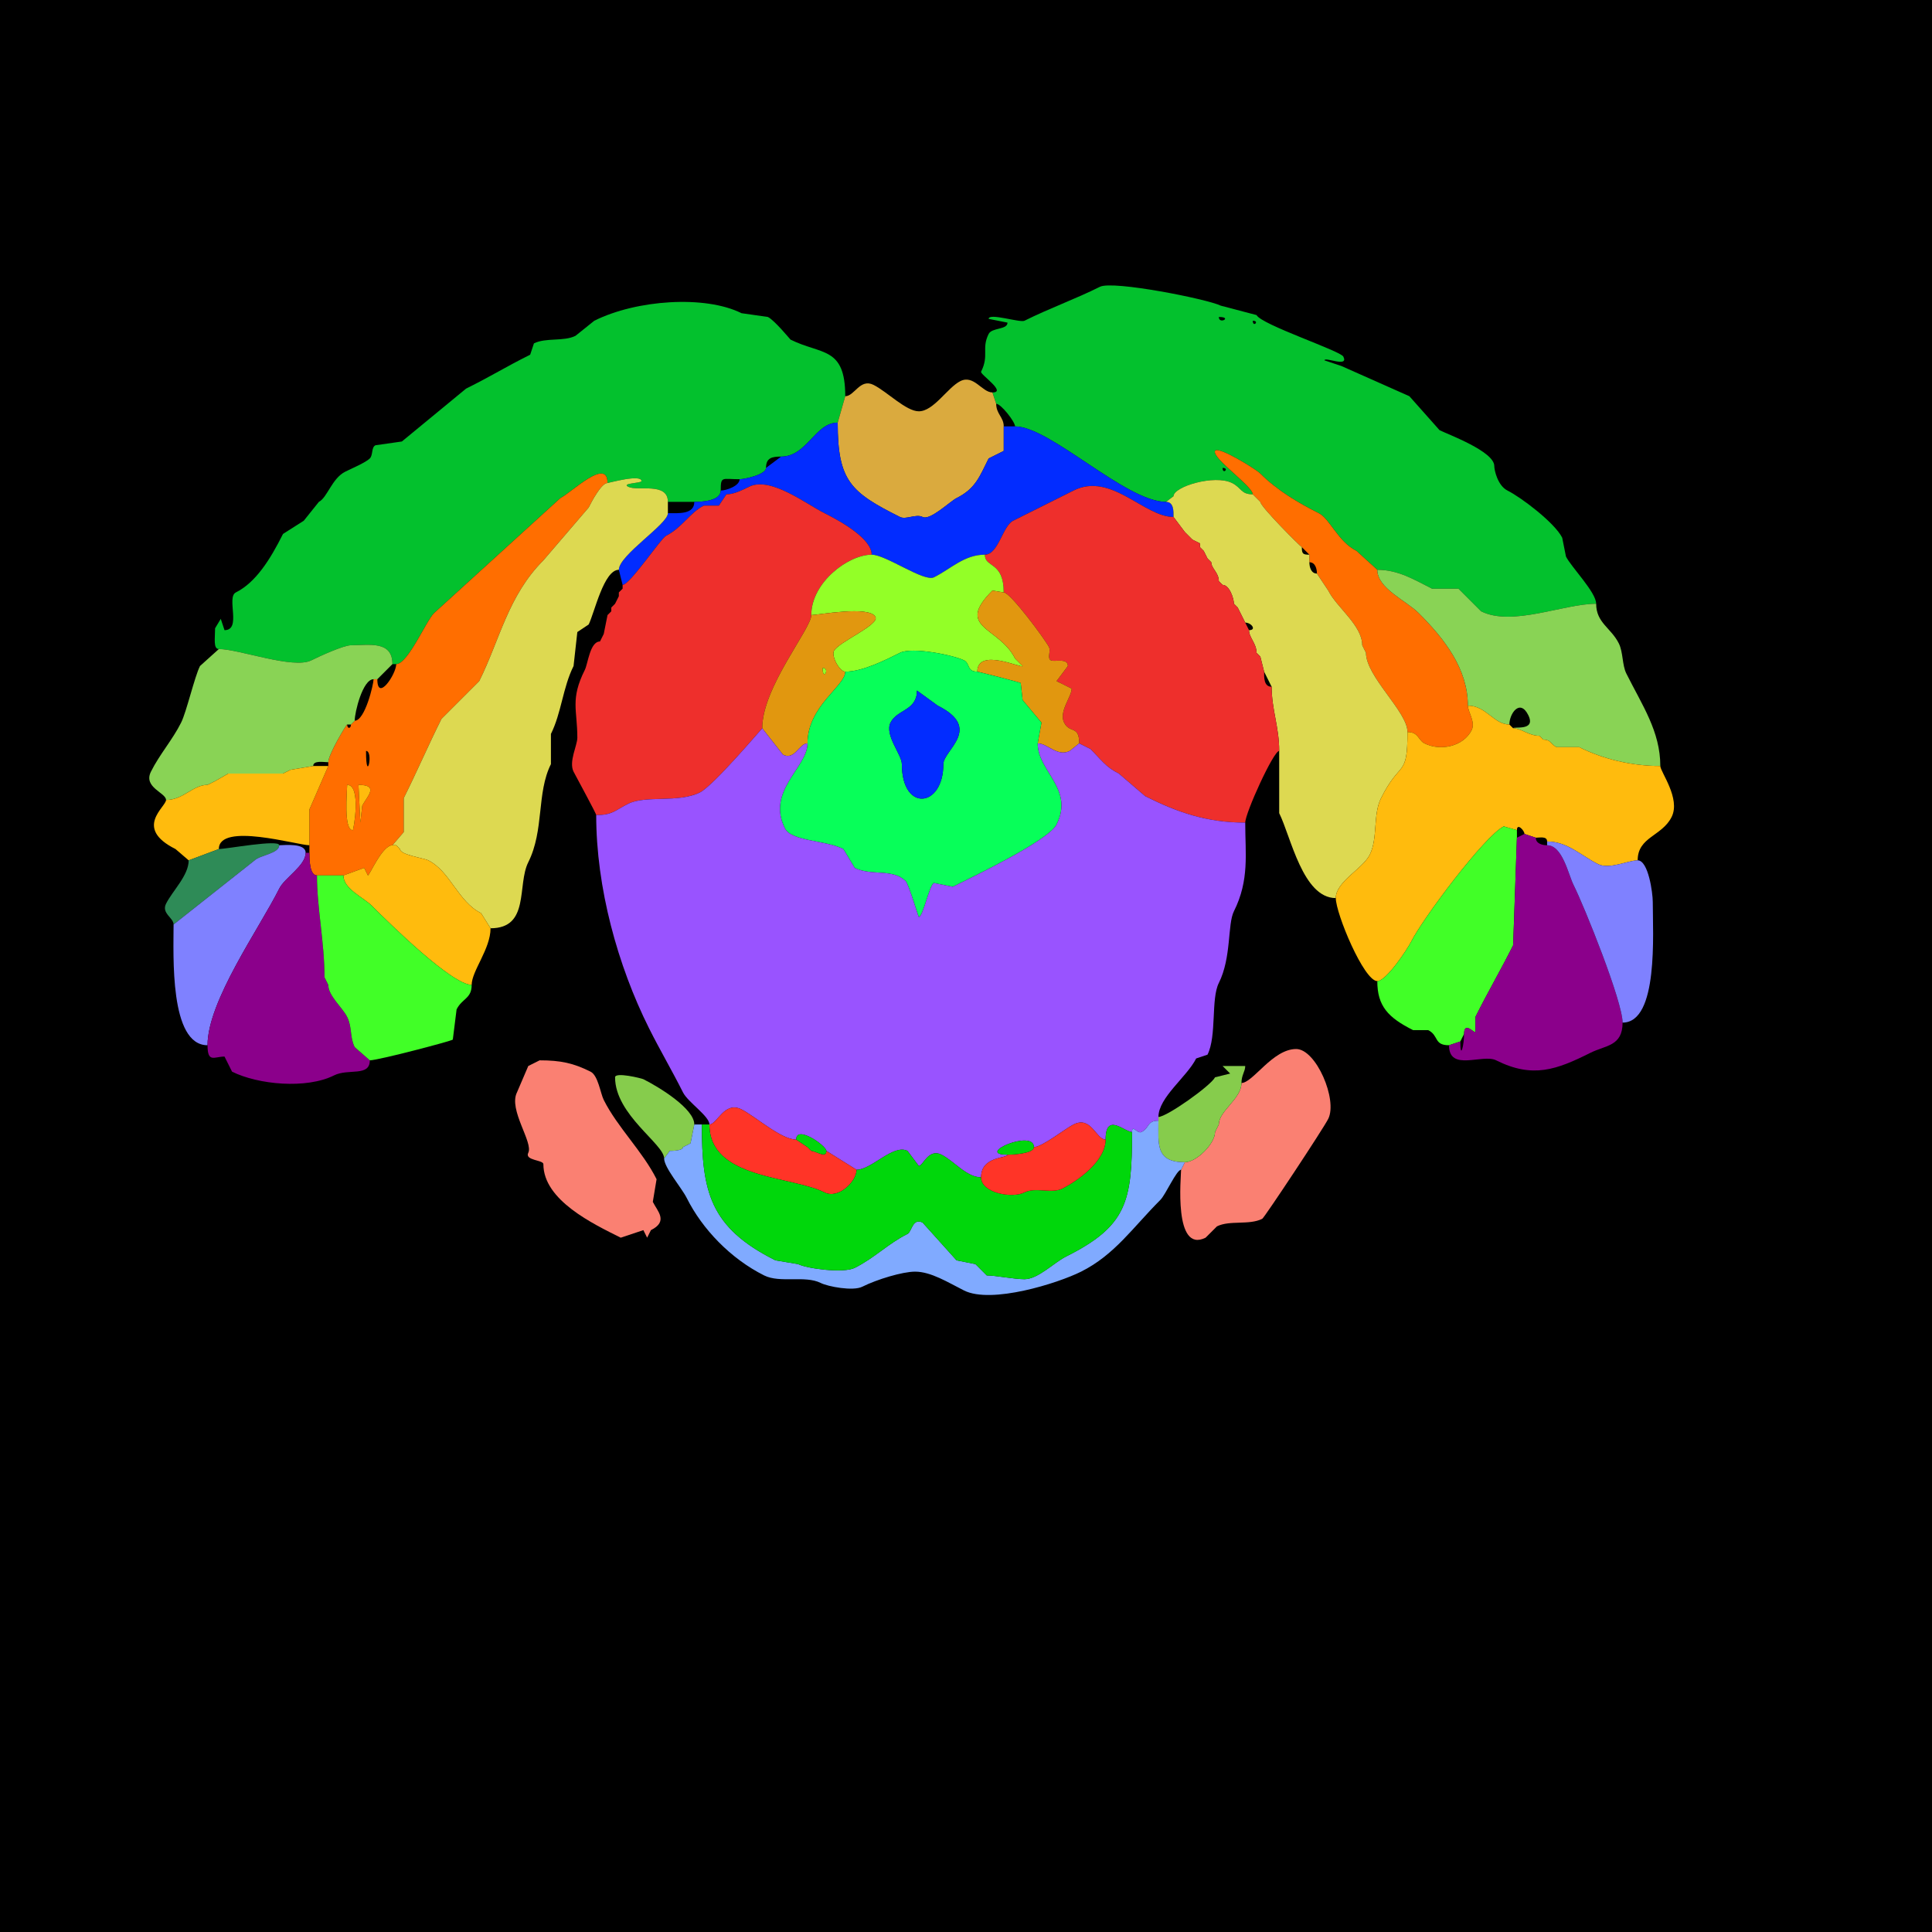 <?xml version="1.0" encoding="UTF-8"?>
<svg xmlns="http://www.w3.org/2000/svg" xmlns:xlink="http://www.w3.org/1999/xlink" width="430px" height="430px" viewBox="0 0 430 430" version="1.1">
<g id="surface1">
<rect x="0" y="0" width="430" height="430" style="fill:rgb(0%,0%,0%);fill-opacity:1;stroke:none;"/>
<path style=" stroke:none;fill-rule:evenodd;fill:rgb(1.176%,75.686%,17.647%);fill-opacity:1;" d="M 272.109 104.141 C 272.109 105.762 273.73 104.141 272.109 104.141 M 278.828 71.387 C 278.828 73.008 280.449 71.387 278.828 71.387 M 271.27 70.547 C 271.27 72.305 274.414 70.547 271.27 70.547 M 306.543 126.816 C 311.258 126.816 314.844 129.078 318.719 131.016 L 324.602 131.016 L 329.641 136.055 C 336.578 139.523 347.98 134.375 355.254 134.375 C 355.254 131.832 349.699 126.203 348.535 123.875 C 348.535 123.875 347.695 119.68 347.695 119.68 C 346.035 116.355 338.582 110.711 335.516 109.18 C 333.348 108.094 332.578 104.664 332.578 103.719 C 332.578 100.477 322.355 96.719 320.398 95.742 C 320.398 95.742 313.68 88.184 313.68 88.184 C 313.68 88.184 298.562 81.465 298.562 81.465 C 298.562 81.465 294.785 80.203 294.785 80.203 C 294.785 79.332 300.254 81.902 298.984 79.367 C 298.344 78.086 280.734 72.262 279.668 70.125 C 279.668 70.125 271.688 68.027 271.688 68.027 C 268.797 66.582 247.711 62.379 244.812 63.828 C 239.344 66.562 233.543 68.625 228.016 71.387 C 227.035 71.879 220.039 69.566 220.039 70.969 C 220.039 70.969 224.238 71.805 224.238 71.805 C 224.238 73.438 220.77 72.867 220.039 74.328 C 218.395 77.613 220.203 79.035 218.359 82.727 C 218.066 83.309 224.188 87.344 220.879 87.344 C 220.879 87.344 221.719 89.863 221.719 89.863 C 222.777 89.863 225.918 93.867 225.918 94.902 C 233.691 94.902 250.57 111.699 259.512 111.699 C 259.512 111.699 261.191 110.438 261.191 110.438 C 261.191 108.301 270.305 105.551 274.211 107.5 C 276.348 108.57 276.152 110.02 278.828 110.02 C 278.828 108.223 269.652 101.914 270.43 100.359 C 271.031 99.16 279.508 104.398 280.508 105.398 C 284.254 109.148 289.059 111.984 293.523 114.219 C 295.992 115.453 297.762 120.535 301.922 122.617 C 301.922 122.617 306.543 126.816 306.543 126.816 Z M 306.543 126.816 "/>
<path style=" stroke:none;fill-rule:nonzero;fill:rgb(1.176%,75.686%,17.647%);fill-opacity:1;" d="M 87.344 147.812 L 88.184 147.812 C 90.77 147.812 94.816 138.242 96.582 136.477 C 96.582 136.477 124.719 110.859 124.719 110.859 C 127.184 109.625 135.215 101.68 135.215 107.5 C 135.465 107.5 142.773 105.441 142.773 107.078 C 142.773 107.562 138.191 107.52 139.836 108.34 C 141.93 109.391 148.652 107.234 148.652 111.699 C 148.652 111.699 154.531 111.699 154.531 111.699 C 156.203 111.699 160.41 111.492 160.41 109.18 C 160.41 105.887 160.691 106.66 164.609 106.66 C 165.633 106.66 170.488 105.656 170.488 104.141 C 170.488 101.859 171.879 101.621 173.848 101.621 C 179.641 101.621 181.379 94.062 186.445 94.062 C 186.445 94.062 188.125 88.184 188.125 88.184 C 188.125 77.062 182.793 79.008 175.945 75.586 C 175.879 75.551 172.398 71.293 170.906 70.547 C 170.906 70.547 165.031 69.707 165.031 69.707 C 156.945 65.664 141.645 66.703 132.273 71.387 C 132.273 71.387 128.078 74.746 128.078 74.746 C 125.453 76.059 121.5 75.094 118.836 76.426 C 118.836 76.426 118 78.945 118 78.945 C 112.066 81.91 109.938 83.395 103.719 86.504 C 103.719 86.504 89.445 98.262 89.445 98.262 C 89.445 98.262 83.562 99.102 83.562 99.102 C 82.609 99.578 83.059 101.285 82.305 102.039 C 81.402 102.945 78.117 104.344 76.844 104.98 C 73.871 106.469 72.848 110.758 70.969 111.699 C 70.969 111.699 67.609 115.898 67.609 115.898 C 67.609 115.898 62.988 118.836 62.988 118.836 C 60.105 124.602 56.898 129.652 52.492 131.855 C 50.312 132.945 53.848 140.254 49.969 140.254 C 49.969 140.254 49.133 137.734 49.133 137.734 C 49.133 137.734 47.871 139.836 47.871 139.836 C 47.871 142.027 47.422 144.453 48.711 144.453 C 53.133 144.453 65.258 148.988 69.289 146.973 C 70.992 146.121 76.457 143.613 78.105 143.613 C 82.062 143.613 87.344 142.492 87.344 147.812 Z M 87.344 147.812 "/>
<path style=" stroke:none;fill-rule:nonzero;fill:rgb(85.49%,66.667%,24.314%);fill-opacity:1;" d="M 186.445 94.062 C 186.445 107.031 189.312 109.562 200.305 115.059 C 201.641 115.727 203.855 114.316 205.344 115.059 C 207.031 115.902 211.441 111.59 212.898 110.859 C 217.121 108.75 218.008 106.102 220.039 102.039 L 223.398 100.359 L 223.398 94.902 C 223.398 92.848 221.719 92.148 221.719 89.863 C 221.719 89.863 220.879 87.344 220.879 87.344 C 218.574 87.344 216.746 83.32 213.742 84.824 C 210.891 86.25 207.801 91.543 204.5 91.543 C 201.664 91.543 197.441 87.172 194.422 85.664 C 191.41 84.156 190.188 88.184 188.125 88.184 C 188.125 88.184 186.445 94.062 186.445 94.062 Z M 186.445 94.062 "/>
<path style=" stroke:none;fill-rule:nonzero;fill:rgb(0.784%,17.255%,100%);fill-opacity:1;" d="M 137.734 126.816 L 138.574 130.176 C 140.18 130.176 147.074 119.836 148.234 119.258 C 151.754 117.496 153.617 114.047 156.633 112.539 C 156.633 112.539 159.992 112.539 159.992 112.539 C 159.992 112.539 161.672 110.02 161.672 110.02 C 163.164 110.02 164.73 109.328 166.711 108.34 C 171.449 105.969 179.344 112.137 183.508 114.219 C 187.246 116.09 194.004 119.922 194.004 123.457 C 197.16 123.457 205.664 129.594 207.859 128.496 C 211.668 126.594 214.609 123.457 219.199 123.457 C 222.203 123.457 223.141 117.074 225.5 115.898 C 229.969 113.664 234.473 111.41 238.938 109.18 C 247.301 104.996 254.602 115.059 261.191 115.059 C 261.191 113.828 261.281 111.699 259.512 111.699 C 250.57 111.699 233.691 94.902 225.918 94.902 C 224.797 94.902 224.52 94.902 223.398 94.902 C 223.398 94.902 223.398 100.359 223.398 100.359 C 223.398 100.359 220.039 102.039 220.039 102.039 C 218.008 106.102 217.121 108.75 212.898 110.859 C 211.441 111.59 207.031 115.902 205.344 115.059 C 203.855 114.316 201.641 115.727 200.305 115.059 C 189.312 109.562 186.445 107.031 186.445 94.062 C 181.379 94.062 179.641 101.621 173.848 101.621 C 173.848 101.621 170.488 104.141 170.488 104.141 C 170.488 105.656 165.633 106.66 164.609 106.66 C 164.609 108.176 161.594 109.18 160.41 109.18 C 160.41 111.492 156.203 111.699 154.531 111.699 C 154.531 114.535 150.98 114.219 148.652 114.219 C 148.652 116.66 137.734 123.566 137.734 126.816 Z M 137.734 126.816 "/>
<path style=" stroke:none;fill-rule:nonzero;fill:rgb(100%,43.137%,0%);fill-opacity:1;" d="M 326.699 157.051 C 326.699 158.398 328.445 160.695 327.539 162.508 C 325.77 166.051 320.723 167.289 317.039 165.449 C 315.617 164.738 315.758 162.93 313.262 162.93 C 313.262 158.383 304.023 150.625 304.023 145.293 C 304.023 145.293 303.184 143.613 303.184 143.613 C 303.184 139.168 297.531 135.246 295.625 131.438 C 295.625 131.438 293.105 127.656 293.105 127.656 C 293.105 126.617 292.75 125.137 291.426 125.137 C 291.426 125.137 291.426 123.457 291.426 123.457 C 291.426 123.457 289.746 121.777 289.746 121.777 C 289.551 121.777 280.508 112.75 280.508 111.699 C 280.508 111.699 279.668 110.859 279.668 110.859 C 279.668 110.859 278.828 110.02 278.828 110.02 C 278.828 108.223 269.652 101.914 270.43 100.359 C 271.031 99.16 279.508 104.398 280.508 105.398 C 284.254 109.148 289.059 111.984 293.523 114.219 C 295.992 115.453 297.762 120.535 301.922 122.617 C 301.922 122.617 306.543 126.816 306.543 126.816 C 306.543 130.973 312.945 133.641 315.781 136.477 C 321.582 142.273 326.699 148.938 326.699 157.051 Z M 326.699 157.051 "/>
<path style=" stroke:none;fill-rule:evenodd;fill:rgb(100%,43.137%,0%);fill-opacity:1;" d="M 79.785 174.688 L 80.203 183.086 L 80.625 179.305 C 81.57 177.418 84.57 174.688 79.785 174.688 M 77.266 174.688 C 77.266 176.137 76.414 184.766 78.523 184.766 C 78.68 184.766 80.48 174.688 77.266 174.688 M 81.465 167.129 C 81.465 174.863 83.234 167.129 81.465 167.129 M 70.547 194.844 L 76.426 194.844 C 76.426 194.844 81.047 193.164 81.047 193.164 C 81.047 193.164 81.883 194.844 81.883 194.844 C 82.266 194.844 85.059 188.125 87.344 188.125 C 87.344 188.125 89.863 185.188 89.863 185.188 C 89.863 185.188 89.863 177.625 89.863 177.625 C 92.809 171.738 95.348 165.82 98.262 159.992 C 98.262 159.992 106.66 151.594 106.66 151.594 C 111.219 142.477 113.051 132.602 120.938 124.719 C 120.938 124.719 131.016 112.961 131.016 112.961 C 131.691 111.609 133.863 107.5 135.215 107.5 C 135.215 101.68 127.184 109.625 124.719 110.859 C 124.719 110.859 96.582 136.477 96.582 136.477 C 94.816 138.242 90.77 147.812 88.184 147.812 C 88.184 150.051 83.984 156.32 83.984 151.172 C 83.984 151.172 83.145 151.172 83.145 151.172 C 83.145 152.301 81.23 160.41 78.945 160.41 C 78.945 160.41 78.105 161.25 78.105 161.25 C 78.105 162.246 77.266 162.246 77.266 161.25 C 77.266 160.953 73.066 167.871 73.066 169.648 C 73.066 169.648 73.066 170.488 73.066 170.488 C 73.066 170.488 68.867 180.148 68.867 180.148 C 68.867 180.148 68.867 188.125 68.867 188.125 C 68.867 188.125 68.867 189.805 68.867 189.805 C 68.867 191.168 68.871 194.844 70.547 194.844 Z M 70.547 194.844 "/>
<path style=" stroke:none;fill-rule:nonzero;fill:rgb(86.667%,85.098%,31.765%);fill-opacity:1;" d="M 89.023 188.965 C 89.023 190.266 94.254 190.949 95.32 191.484 C 100.242 193.945 101.895 200.648 107.078 203.242 L 109.18 206.602 C 117.984 206.602 115.039 196.98 117.578 191.906 C 121.164 184.734 119.391 176.523 122.617 170.07 C 122.617 170.07 122.617 163.352 122.617 163.352 C 124.957 158.672 125.266 153.012 127.656 148.234 C 127.656 148.234 128.496 140.672 128.496 140.672 C 128.496 140.672 131.016 138.992 131.016 138.992 C 132.309 136.41 134.379 126.816 137.734 126.816 C 137.734 123.566 148.652 116.66 148.652 114.219 C 148.652 114.219 148.652 111.699 148.652 111.699 C 148.652 107.234 141.93 109.391 139.836 108.34 C 138.191 107.52 142.773 107.562 142.773 107.078 C 142.773 105.441 135.465 107.5 135.215 107.5 C 133.863 107.5 131.691 111.609 131.016 112.961 C 131.016 112.961 120.938 124.719 120.938 124.719 C 113.051 132.602 111.219 142.477 106.66 151.594 C 106.66 151.594 98.262 159.992 98.262 159.992 C 95.348 165.82 92.809 171.738 89.863 177.625 C 89.863 177.625 89.863 185.188 89.863 185.188 C 89.863 185.188 87.344 188.125 87.344 188.125 C 87.344 188.125 88.184 188.125 88.184 188.125 C 88.184 188.125 89.023 188.965 89.023 188.965 Z M 89.023 188.965 "/>
<path style=" stroke:none;fill-rule:nonzero;fill:rgb(86.667%,85.098%,31.765%);fill-opacity:1;" d="M 284.707 167.129 L 284.707 180.984 C 287.293 186.156 289.941 199.883 297.305 199.883 C 297.305 196.215 303.281 193.391 304.863 190.227 C 306.711 186.535 305.52 181.352 307.383 177.625 C 311.695 169 313.262 173.266 313.262 162.93 C 313.262 158.383 304.023 150.625 304.023 145.293 C 304.023 145.293 303.184 143.613 303.184 143.613 C 303.184 139.168 297.531 135.246 295.625 131.438 C 295.625 131.438 293.105 127.656 293.105 127.656 C 291.781 127.656 291.426 126.176 291.426 125.137 C 291.426 125.137 291.426 123.457 291.426 123.457 C 289.957 123.457 289.746 123.246 289.746 121.777 C 289.551 121.777 280.508 112.75 280.508 111.699 C 280.508 111.699 279.668 110.859 279.668 110.859 C 279.668 110.859 278.828 110.02 278.828 110.02 C 276.152 110.02 276.348 108.57 274.211 107.5 C 270.305 105.551 261.191 108.301 261.191 110.438 C 261.191 110.438 259.512 111.699 259.512 111.699 C 261.281 111.699 261.191 113.828 261.191 115.059 C 261.191 115.059 263.711 118.418 263.711 118.418 C 263.711 118.418 264.551 119.258 264.551 119.258 C 264.551 119.258 265.391 120.098 265.391 120.098 C 265.391 120.098 267.07 120.938 267.07 120.938 C 267.07 120.938 267.07 121.777 267.07 121.777 C 267.07 121.777 267.91 122.617 267.91 122.617 C 267.91 122.617 268.75 124.297 268.75 124.297 C 268.75 124.297 269.59 125.137 269.59 125.137 C 269.59 126.5 271.27 127.445 271.27 129.336 C 271.27 129.336 272.109 130.176 272.109 130.176 C 273.625 130.176 274.629 133.191 274.629 134.375 C 274.629 134.375 275.469 135.215 275.469 135.215 C 275.469 135.215 277.148 138.574 277.148 138.574 C 278.535 138.574 279.746 140.254 277.988 140.254 C 277.988 141.91 279.668 143.207 279.668 145.293 C 279.668 145.293 280.508 146.133 280.508 146.133 C 280.508 146.133 281.348 149.492 281.348 149.492 C 281.348 149.492 283.027 152.852 283.027 152.852 C 283.027 157.934 284.707 161.781 284.707 167.129 Z M 284.707 167.129 "/>
<path style=" stroke:none;fill-rule:nonzero;fill:rgb(93.333%,18.431%,17.255%);fill-opacity:1;" d="M 169.648 162.09 C 169.602 162.09 158.777 174.875 155.789 176.367 C 151 178.762 143.711 176.949 139.836 178.887 C 136.883 180.363 136.359 181.406 132.695 181.406 C 132.695 181.027 128.176 172.785 127.656 171.75 C 126.547 169.527 128.496 165.914 128.496 164.188 C 128.496 157.945 126.875 155.676 130.176 149.07 C 130.855 147.715 131.312 142.773 133.535 142.773 C 133.535 142.773 134.375 141.094 134.375 141.094 C 134.375 141.094 135.215 136.895 135.215 136.895 C 135.215 136.895 136.055 136.055 136.055 136.055 C 136.055 136.055 136.055 135.215 136.055 135.215 C 136.055 135.215 136.895 134.375 136.895 134.375 C 136.895 134.375 137.734 132.695 137.734 132.695 C 137.734 132.695 137.734 131.855 137.734 131.855 C 137.734 131.855 138.574 131.016 138.574 131.016 C 138.574 131.016 138.574 130.176 138.574 130.176 C 140.18 130.176 147.074 119.836 148.234 119.258 C 151.754 117.496 153.617 114.047 156.633 112.539 C 156.633 112.539 159.992 112.539 159.992 112.539 C 159.992 112.539 161.672 110.02 161.672 110.02 C 163.164 110.02 164.73 109.328 166.711 108.34 C 171.449 105.969 179.344 112.137 183.508 114.219 C 187.246 116.09 194.004 119.922 194.004 123.457 C 188.824 123.457 180.566 129.605 180.566 136.895 C 180.566 139.961 169.648 152.945 169.648 162.09 Z M 169.648 162.09 "/>
<path style=" stroke:none;fill-rule:nonzero;fill:rgb(93.333%,18.431%,17.255%);fill-opacity:1;" d="M 284.707 167.129 C 283.434 167.129 277.148 180.965 277.148 183.086 C 268.516 183.086 261.984 180.754 254.891 177.207 C 254.891 177.207 249.016 172.168 249.016 172.168 C 246.059 170.691 245.027 169.02 242.715 166.711 C 242.715 166.711 240.195 165.449 240.195 165.449 C 240.195 161.336 238.09 163.336 236.836 160.828 C 235.613 158.383 238.516 155.055 238.516 153.273 C 238.516 153.273 235.156 151.594 235.156 151.594 C 235.156 151.594 237.676 148.234 237.676 148.234 C 237.676 146.359 234.688 147.367 233.898 146.973 C 233.012 146.531 233.918 144.918 233.477 144.031 C 232.676 142.43 224.887 131.855 223.398 131.855 C 223.398 124.855 219.199 126.438 219.199 123.457 C 222.203 123.457 223.141 117.074 225.5 115.898 C 229.969 113.664 234.473 111.41 238.938 109.18 C 247.301 104.996 254.602 115.059 261.191 115.059 C 261.191 115.059 263.711 118.418 263.711 118.418 C 263.711 118.418 264.551 119.258 264.551 119.258 C 264.551 119.258 265.391 120.098 265.391 120.098 C 265.391 120.098 267.07 120.938 267.07 120.938 C 267.07 120.938 267.07 121.777 267.07 121.777 C 267.07 121.777 267.91 122.617 267.91 122.617 C 267.91 122.617 268.75 124.297 268.75 124.297 C 268.75 124.297 269.59 125.137 269.59 125.137 C 269.59 126.5 271.27 127.445 271.27 129.336 C 271.27 129.336 272.109 130.176 272.109 130.176 C 273.625 130.176 274.629 133.191 274.629 134.375 C 274.629 134.375 275.469 135.215 275.469 135.215 C 275.469 135.215 277.148 138.574 277.148 138.574 C 277.148 138.574 277.988 140.254 277.988 140.254 C 277.988 141.91 279.668 143.207 279.668 145.293 C 279.668 145.293 280.508 146.133 280.508 146.133 C 280.508 146.133 281.348 149.492 281.348 149.492 C 281.348 150.723 281.258 152.852 283.027 152.852 C 283.027 157.934 284.707 161.781 284.707 167.129 Z M 284.707 167.129 "/>
<path style=" stroke:none;fill-rule:nonzero;fill:rgb(1.176%,75.686%,17.647%);fill-opacity:1;" d="M 279.668 110.859 L 280.508 111.699 C 280.508 111.699 279.668 110.859 279.668 110.859 Z M 279.668 110.859 "/>
<path style=" stroke:none;fill-rule:nonzero;fill:rgb(0.784%,17.255%,100%);fill-opacity:1;" d="M 263.711 118.418 L 264.551 119.258 C 264.551 119.258 263.711 118.418 263.711 118.418 Z M 263.711 118.418 "/>
<path style=" stroke:none;fill-rule:nonzero;fill:rgb(0.784%,17.255%,100%);fill-opacity:1;" d="M 265.391 120.098 L 267.07 120.938 C 267.07 120.938 265.391 120.098 265.391 120.098 Z M 265.391 120.098 "/>
<path style=" stroke:none;fill-rule:nonzero;fill:rgb(0.784%,17.255%,100%);fill-opacity:1;" d="M 267.07 121.777 L 267.91 122.617 C 267.91 122.617 267.07 121.777 267.07 121.777 Z M 267.07 121.777 "/>
<path style=" stroke:none;fill-rule:nonzero;fill:rgb(57.647%,100%,15.294%);fill-opacity:1;" d="M 188.125 149.492 C 191.93 149.492 197.02 146.938 200.305 145.293 C 203.043 143.922 212.312 145.84 214.578 146.973 C 215.918 147.641 215.156 149.492 217.52 149.492 C 217.52 144.027 227.598 148.883 227.598 148.234 C 227.598 148.234 225.918 146.555 225.918 146.555 C 222.355 139.422 212.441 139.875 220.879 131.438 C 220.879 131.438 223.398 131.855 223.398 131.855 C 223.398 124.855 219.199 126.438 219.199 123.457 C 214.609 123.457 211.668 126.594 207.859 128.496 C 205.664 129.594 197.16 123.457 194.004 123.457 C 188.824 123.457 180.566 129.605 180.566 136.895 C 181.992 136.895 193.547 134.719 194.844 137.312 C 195.738 139.102 186.59 142.902 185.605 144.875 C 185 146.086 186.859 149.492 188.125 149.492 Z M 188.125 149.492 "/>
<path style=" stroke:none;fill-rule:nonzero;fill:rgb(0.784%,17.255%,100%);fill-opacity:1;" d="M 268.75 124.297 L 269.59 125.137 C 269.59 125.137 268.75 124.297 268.75 124.297 Z M 268.75 124.297 "/>
<path style=" stroke:none;fill-rule:nonzero;fill:rgb(53.725%,82.745%,33.333%);fill-opacity:1;" d="M 343.496 164.609 C 345.199 164.609 345.074 165.609 346.438 166.289 L 351.477 166.289 C 356.797 168.949 363.168 170.488 369.531 170.488 C 369.531 162.797 365.527 157.023 361.973 149.914 C 361.02 148.004 361.277 145.16 360.293 143.195 C 358.559 139.727 355.254 138.629 355.254 134.375 C 347.98 134.375 336.578 139.523 329.641 136.055 C 329.641 136.055 324.602 131.016 324.602 131.016 C 324.602 131.016 318.719 131.016 318.719 131.016 C 314.844 129.078 311.258 126.816 306.543 126.816 C 306.543 130.973 312.945 133.641 315.781 136.477 C 321.582 142.273 326.699 148.938 326.699 157.051 C 330.781 157.051 332.484 161.25 335.938 161.25 C 335.938 158.84 338.273 155.422 340.137 159.148 C 341.977 162.832 336.777 161.613 336.777 162.09 C 338.59 162.09 340.277 163.77 342.656 163.77 C 342.656 163.77 343.496 164.609 343.496 164.609 Z M 343.496 164.609 "/>
<path style=" stroke:none;fill-rule:nonzero;fill:rgb(0.784%,17.255%,100%);fill-opacity:1;" d="M 271.27 129.336 L 272.109 130.176 C 272.109 130.176 271.27 129.336 271.27 129.336 Z M 271.27 129.336 "/>
<path style=" stroke:none;fill-rule:nonzero;fill:rgb(0.784%,17.255%,100%);fill-opacity:1;" d="M 138.574 131.016 L 137.734 131.855 C 137.734 131.855 138.574 131.016 138.574 131.016 Z M 138.574 131.016 "/>
<path style=" stroke:none;fill-rule:nonzero;fill:rgb(88.235%,59.216%,5.882%);fill-opacity:1;" d="M 230.957 165.449 C 233.156 165.449 235.332 168.512 238.094 167.129 L 240.195 165.449 C 240.195 161.336 238.09 163.336 236.836 160.828 C 235.613 158.383 238.516 155.055 238.516 153.273 C 238.516 153.273 235.156 151.594 235.156 151.594 C 235.156 151.594 237.676 148.234 237.676 148.234 C 237.676 146.359 234.688 147.367 233.898 146.973 C 233.012 146.531 233.918 144.918 233.477 144.031 C 232.676 142.43 224.887 131.855 223.398 131.855 C 223.398 131.855 220.879 131.438 220.879 131.438 C 212.441 139.875 222.355 139.422 225.918 146.555 C 225.918 146.555 227.598 148.234 227.598 148.234 C 227.598 148.883 217.52 144.027 217.52 149.492 C 217.746 149.492 226.738 151.793 227.18 152.012 C 227.18 152.012 227.598 155.789 227.598 155.789 C 227.598 155.789 231.797 160.828 231.797 160.828 C 231.797 160.828 230.957 165.449 230.957 165.449 Z M 230.957 165.449 "/>
<path style=" stroke:none;fill-rule:nonzero;fill:rgb(0.784%,17.255%,100%);fill-opacity:1;" d="M 137.734 132.695 L 136.895 134.375 C 136.895 134.375 137.734 132.695 137.734 132.695 Z M 137.734 132.695 "/>
<path style=" stroke:none;fill-rule:nonzero;fill:rgb(0.784%,17.255%,100%);fill-opacity:1;" d="M 136.895 134.375 L 136.055 135.215 C 136.055 135.215 136.895 134.375 136.895 134.375 Z M 136.895 134.375 "/>
<path style=" stroke:none;fill-rule:evenodd;fill:rgb(88.235%,59.216%,5.882%);fill-opacity:1;" d="M 183.086 148.652 C 183.086 151.797 184.844 148.652 183.086 148.652 M 169.648 162.09 L 174.266 167.969 C 176.918 169.293 177.828 165.449 179.727 165.449 C 179.727 157.113 188.125 152.707 188.125 149.492 C 186.859 149.492 185 146.086 185.605 144.875 C 186.59 142.902 195.738 139.102 194.844 137.312 C 193.547 134.719 181.992 136.895 180.566 136.895 C 180.566 139.961 169.648 152.945 169.648 162.09 Z M 169.648 162.09 "/>
<path style=" stroke:none;fill-rule:nonzero;fill:rgb(0.784%,17.255%,100%);fill-opacity:1;" d="M 136.055 136.055 L 135.215 136.895 C 135.215 136.895 136.055 136.055 136.055 136.055 Z M 136.055 136.055 "/>
<path style=" stroke:none;fill-rule:nonzero;fill:rgb(0.784%,17.255%,100%);fill-opacity:1;" d="M 134.375 141.094 L 133.535 142.773 C 133.535 142.773 134.375 141.094 134.375 141.094 Z M 134.375 141.094 "/>
<path style=" stroke:none;fill-rule:nonzero;fill:rgb(53.725%,82.745%,33.333%);fill-opacity:1;" d="M 46.191 174.688 C 42.918 174.688 40.816 178.047 36.953 178.047 C 36.953 176.426 31.832 175.27 33.594 171.75 C 35.539 167.855 38.391 164.676 40.312 160.828 C 41.512 158.434 43.277 150.699 44.512 148.234 C 44.512 148.234 48.711 144.453 48.711 144.453 C 53.133 144.453 65.258 148.988 69.289 146.973 C 70.992 146.121 76.457 143.613 78.105 143.613 C 82.062 143.613 87.344 142.492 87.344 147.812 C 87.344 147.812 83.984 151.172 83.984 151.172 C 83.984 151.172 83.145 151.172 83.145 151.172 C 80.734 151.172 78.945 158.5 78.945 160.41 C 78.945 160.41 78.105 161.25 78.105 161.25 C 78.105 161.25 77.266 161.25 77.266 161.25 C 77.266 160.953 73.066 167.871 73.066 169.648 C 72.105 169.648 69.707 169.164 69.707 170.488 C 69.707 170.488 64.668 171.328 64.668 171.328 C 64.668 171.328 62.988 172.168 62.988 172.168 C 62.988 172.168 50.812 172.168 50.812 172.168 C 50.812 172.168 47.871 173.848 47.871 173.848 C 47.871 173.848 46.191 174.688 46.191 174.688 Z M 46.191 174.688 "/>
<path style=" stroke:none;fill-rule:evenodd;fill:rgb(2.745%,100%,34.902%);fill-opacity:1;" d="M 204.082 153.691 C 204.082 158.207 199.699 157.84 198.203 160.828 C 196.82 163.594 200.723 167.949 200.723 170.07 C 200.723 180.809 209.961 179.812 209.961 170.07 C 209.961 166.977 218.844 162.121 208.703 157.051 L 204.082 153.691 M 179.727 165.449 C 179.727 170.789 170.508 175.984 174.688 184.344 C 176.172 187.312 183.633 186.93 187.703 188.965 L 190.227 193.164 C 193.883 194.992 198.707 193.25 201.562 196.102 C 202.266 196.809 204.387 204.082 204.5 204.082 C 205.434 204.082 206.824 197.043 207.859 196.523 L 212.062 197.363 C 216.039 195.375 233.336 187.148 235.156 183.508 C 239.145 175.531 230.957 171.707 230.957 165.449 C 230.957 165.449 231.797 160.828 231.797 160.828 C 231.797 160.828 227.598 155.789 227.598 155.789 C 227.598 155.789 227.18 152.012 227.18 152.012 C 226.738 151.793 217.746 149.492 217.52 149.492 C 215.156 149.492 215.918 147.641 214.578 146.973 C 212.312 145.84 203.043 143.922 200.305 145.293 C 197.02 146.938 191.93 149.492 188.125 149.492 C 188.125 152.707 179.727 157.113 179.727 165.449 Z M 179.727 165.449 "/>
<path style=" stroke:none;fill-rule:nonzero;fill:rgb(57.647%,100%,15.294%);fill-opacity:1;" d="M 183.086 148.652 C 183.086 151.797 184.844 148.652 183.086 148.652 Z M 183.086 148.652 "/>
<path style=" stroke:none;fill-rule:nonzero;fill:rgb(0.784%,17.255%,100%);fill-opacity:1;" d="M 204.082 153.691 C 204.082 158.207 199.699 157.84 198.203 160.828 C 196.82 163.594 200.723 167.949 200.723 170.07 C 200.723 180.809 209.961 179.812 209.961 170.07 C 209.961 166.977 218.844 162.121 208.703 157.051 Z M 204.082 153.691 "/>
<path style=" stroke:none;fill-rule:nonzero;fill:rgb(100%,73.333%,5.098%);fill-opacity:1;" d="M 297.305 199.883 C 297.305 203.332 303.566 218.359 306.543 218.359 C 308.566 218.359 313.312 211.121 314.102 209.539 C 316.621 204.5 330.398 186.066 334.68 183.926 C 334.68 183.926 337.617 184.766 337.617 184.766 C 337.617 183.062 339.297 184.852 339.297 185.605 C 339.297 185.605 341.816 186.445 341.816 186.445 C 342.695 186.445 344.336 186.047 344.336 187.285 C 348.848 187.285 351.922 190.449 355.672 192.324 C 358.176 193.574 362.43 191.484 364.492 191.484 C 364.492 186.25 369.887 186.152 372.051 181.828 C 374.105 177.715 369.531 171.777 369.531 170.488 C 363.168 170.488 356.797 168.949 351.477 166.289 C 351.477 166.289 346.438 166.289 346.438 166.289 C 345.074 165.609 345.199 164.609 343.496 164.609 C 343.496 164.609 342.656 163.77 342.656 163.77 C 340.277 163.77 338.59 162.09 336.777 162.09 C 336.777 162.09 335.938 161.25 335.938 161.25 C 332.484 161.25 330.781 157.051 326.699 157.051 C 326.699 158.398 328.445 160.695 327.539 162.508 C 325.77 166.051 320.723 167.289 317.039 165.449 C 315.617 164.738 315.758 162.93 313.262 162.93 C 313.262 173.266 311.695 169 307.383 177.625 C 305.52 181.352 306.711 186.535 304.863 190.227 C 303.281 193.391 297.305 196.215 297.305 199.883 Z M 297.305 199.883 "/>
<path style=" stroke:none;fill-rule:nonzero;fill:rgb(60%,32.549%,100%);fill-opacity:1;" d="M 190.645 260.352 C 193.996 260.352 198.801 254.562 201.984 256.152 L 204.5 259.512 C 205.418 259.512 206.637 255.539 209.539 256.992 C 212.336 258.391 215.102 262.031 218.359 262.031 C 218.359 257.219 224.238 257.875 224.238 256.992 C 216.816 256.992 230.117 251.219 230.117 255.312 C 231.922 255.312 237.102 251.191 238.938 250.273 C 242.902 248.289 243.938 253.633 246.074 253.633 C 246.074 247.449 250.32 251.953 251.953 251.953 C 251.953 250.148 253.137 252.41 254.055 251.953 C 255.941 251.008 255.207 249.434 257.832 249.434 C 257.832 249.434 257.832 248.594 257.832 248.594 C 257.832 244.25 264.18 239.68 266.23 235.578 C 266.23 235.578 268.75 234.734 268.75 234.734 C 270.84 230.559 269.48 222.355 271.27 218.781 C 274.121 213.078 273.172 205.734 274.629 202.82 C 278.113 195.855 277.148 190.035 277.148 183.086 C 268.516 183.086 261.984 180.754 254.891 177.207 C 254.891 177.207 249.016 172.168 249.016 172.168 C 246.059 170.691 245.027 169.02 242.715 166.711 C 242.715 166.711 240.195 165.449 240.195 165.449 C 240.195 165.449 238.094 167.129 238.094 167.129 C 235.332 168.512 233.156 165.449 230.957 165.449 C 230.957 171.707 239.145 175.531 235.156 183.508 C 233.336 187.148 216.039 195.375 212.062 197.363 C 212.062 197.363 207.859 196.523 207.859 196.523 C 206.824 197.043 205.434 204.082 204.5 204.082 C 204.387 204.082 202.266 196.809 201.562 196.102 C 198.707 193.25 193.883 194.992 190.227 193.164 C 190.227 193.164 187.703 188.965 187.703 188.965 C 183.633 186.93 176.172 187.312 174.688 184.344 C 170.508 175.984 179.727 170.789 179.727 165.449 C 177.828 165.449 176.918 169.293 174.266 167.969 C 174.266 167.969 169.648 162.09 169.648 162.09 C 169.602 162.09 158.777 174.875 155.789 176.367 C 151 178.762 143.711 176.949 139.836 178.887 C 136.883 180.363 136.359 181.406 132.695 181.406 C 132.695 197.566 137.457 214.863 144.453 228.859 C 146.895 233.742 149.621 238.355 152.012 243.133 C 153.105 245.32 157.891 248.406 157.891 250.273 C 159.621 250.273 161.184 244.992 165.031 246.914 C 168.082 248.441 173.832 253.633 177.207 253.633 C 177.207 250.285 183.926 255.023 183.926 256.152 C 183.926 256.152 190.645 260.352 190.645 260.352 Z M 190.645 260.352 "/>
<path style=" stroke:none;fill-rule:nonzero;fill:rgb(100%,73.333%,5.098%);fill-opacity:1;" d="M 48.711 188.965 L 41.992 191.484 C 41.992 191.484 39.055 188.965 39.055 188.965 C 29.68 184.277 36.953 179.594 36.953 178.047 C 40.816 178.047 42.918 174.688 46.191 174.688 C 46.191 174.688 47.871 173.848 47.871 173.848 C 47.871 173.848 50.812 172.168 50.812 172.168 C 50.812 172.168 62.988 172.168 62.988 172.168 C 62.988 172.168 64.668 171.328 64.668 171.328 C 64.668 171.328 69.707 170.488 69.707 170.488 C 69.707 170.488 73.066 170.488 73.066 170.488 C 73.066 170.488 68.867 180.148 68.867 180.148 C 68.867 180.148 68.867 188.125 68.867 188.125 C 66.246 188.125 48.711 182.926 48.711 188.965 Z M 48.711 188.965 "/>
<path style=" stroke:none;fill-rule:nonzero;fill:rgb(100%,73.333%,5.098%);fill-opacity:1;" d="M 77.266 174.688 C 77.266 176.137 76.414 184.766 78.523 184.766 C 78.68 184.766 80.48 174.688 77.266 174.688 Z M 77.266 174.688 "/>
<path style=" stroke:none;fill-rule:nonzero;fill:rgb(100%,73.333%,5.098%);fill-opacity:1;" d="M 79.785 174.688 L 80.203 183.086 L 80.625 179.305 C 81.57 177.418 84.57 174.688 79.785 174.688 Z M 79.785 174.688 "/>
<path style=" stroke:none;fill-rule:nonzero;fill:rgb(25.49%,100%,15.294%);fill-opacity:1;" d="M 325.02 231.797 L 322.5 232.637 C 319.074 232.637 320.273 230.473 317.883 229.277 C 317.883 229.277 314.523 229.277 314.523 229.277 C 308.918 226.477 306.543 223.895 306.543 218.359 C 308.566 218.359 313.312 211.121 314.102 209.539 C 316.621 204.5 330.398 186.066 334.68 183.926 C 334.68 183.926 337.617 184.766 337.617 184.766 C 337.617 184.766 337.617 186.445 337.617 186.445 C 337.617 186.445 336.777 210.383 336.777 210.383 C 333.992 215.953 331.309 220.477 328.379 226.336 C 328.379 226.336 328.379 229.695 328.379 229.695 C 328.184 230.09 325.859 227.145 325.859 230.117 C 325.859 230.117 325.02 231.797 325.02 231.797 Z M 325.02 231.797 "/>
<path style=" stroke:none;fill-rule:nonzero;fill:rgb(54.51%,0%,54.51%);fill-opacity:1;" d="M 325.02 231.797 L 322.5 232.637 C 322.5 238.621 329.953 234.473 333 235.996 C 341.145 240.07 346.434 238.094 353.992 234.316 C 357.375 232.625 361.133 232.867 361.133 227.598 C 361.133 222.902 352.664 201.84 350.215 196.945 C 349.062 194.645 347.77 188.125 344.336 188.125 C 343.297 188.125 341.816 187.77 341.816 186.445 C 341.816 186.445 339.297 185.605 339.297 185.605 C 339.297 185.605 337.617 186.445 337.617 186.445 C 337.617 186.445 336.777 210.383 336.777 210.383 C 333.992 215.953 331.309 220.477 328.379 226.336 C 328.379 226.336 328.379 229.695 328.379 229.695 C 328.184 230.09 325.859 227.145 325.859 230.117 C 325.859 232.57 325.02 236.086 325.02 231.797 Z M 325.02 231.797 "/>
<path style=" stroke:none;fill-rule:nonzero;fill:rgb(18.039%,54.51%,34.118%);fill-opacity:1;" d="M 41.992 191.484 C 41.992 194.859 38.402 198.246 36.953 201.141 C 35.887 203.277 38.633 204.258 38.633 205.762 C 38.633 205.762 56.688 191.484 56.688 191.484 C 57.832 190.344 62.148 189.969 62.148 188.125 C 62.148 186.762 50.402 188.965 48.711 188.965 C 48.711 188.965 41.992 191.484 41.992 191.484 Z M 41.992 191.484 "/>
<path style=" stroke:none;fill-rule:nonzero;fill:rgb(49.804%,50.588%,100%);fill-opacity:1;" d="M 364.492 191.484 C 366.879 191.484 367.852 198.77 367.852 200.723 C 367.852 207.734 369.152 227.598 361.133 227.598 C 361.133 222.902 352.664 201.84 350.215 196.945 C 349.062 194.645 347.77 188.125 344.336 188.125 C 344.336 188.125 344.336 187.285 344.336 187.285 C 348.848 187.285 351.922 190.449 355.672 192.324 C 358.176 193.574 362.43 191.484 364.492 191.484 Z M 364.492 191.484 "/>
<path style=" stroke:none;fill-rule:nonzero;fill:rgb(49.804%,50.588%,100%);fill-opacity:1;" d="M 38.633 205.762 C 38.633 212.555 37.688 232.637 46.191 232.637 C 46.191 222.773 57.691 206.699 62.148 197.781 C 63.387 195.305 68.027 192.684 68.027 189.805 C 68.027 187.555 63.242 188.125 62.148 188.125 C 62.148 189.969 57.832 190.344 56.688 191.484 C 56.688 191.484 38.633 205.762 38.633 205.762 Z M 38.633 205.762 "/>
<path style=" stroke:none;fill-rule:nonzero;fill:rgb(100%,73.333%,5.098%);fill-opacity:1;" d="M 109.18 206.602 C 109.18 211.23 104.98 216.102 104.98 219.199 C 100.641 219.199 86.965 205.801 82.727 201.562 C 80.906 199.746 76.426 197.832 76.426 194.844 C 76.426 194.844 81.047 193.164 81.047 193.164 C 81.047 193.164 81.883 194.844 81.883 194.844 C 82.266 194.844 85.059 188.125 87.344 188.125 C 87.344 188.125 88.184 188.125 88.184 188.125 C 88.184 188.125 89.023 188.965 89.023 188.965 C 89.023 190.266 94.254 190.949 95.32 191.484 C 100.242 193.945 101.895 200.648 107.078 203.242 C 107.078 203.242 109.18 206.602 109.18 206.602 Z M 109.18 206.602 "/>
<path style=" stroke:none;fill-rule:nonzero;fill:rgb(54.51%,0%,54.51%);fill-opacity:1;" d="M 46.191 232.637 C 46.191 236.656 47.703 235.156 49.969 235.156 L 51.648 238.516 C 57.441 241.41 68.184 242.426 74.328 239.355 C 77.551 237.742 82.305 239.719 82.305 235.996 C 82.305 235.996 78.945 233.055 78.945 233.055 C 77.824 230.812 78.422 228.652 77.266 226.336 C 76.199 224.203 73.066 221.645 73.066 219.199 C 73.066 219.199 72.227 217.52 72.227 217.52 C 72.227 209.727 70.547 202.102 70.547 194.844 C 68.871 194.844 68.867 191.168 68.867 189.805 C 68.867 189.805 68.027 189.805 68.027 189.805 C 68.027 192.684 63.387 195.305 62.148 197.781 C 57.691 206.699 46.191 222.773 46.191 232.637 Z M 46.191 232.637 "/>
<path style=" stroke:none;fill-rule:nonzero;fill:rgb(25.49%,100%,15.294%);fill-opacity:1;" d="M 104.98 219.199 C 104.98 222.289 102.852 222.195 101.621 224.656 L 100.781 231.375 C 100.637 231.668 84.137 235.996 82.305 235.996 C 82.305 235.996 78.945 233.055 78.945 233.055 C 77.824 230.812 78.422 228.652 77.266 226.336 C 76.199 224.203 73.066 221.645 73.066 219.199 C 73.066 219.199 72.227 217.52 72.227 217.52 C 72.227 209.727 70.547 202.102 70.547 194.844 C 70.547 194.844 76.426 194.844 76.426 194.844 C 76.426 197.832 80.906 199.746 82.727 201.562 C 86.965 205.801 100.641 219.199 104.98 219.199 Z M 104.98 219.199 "/>
<path style=" stroke:none;fill-rule:nonzero;fill:rgb(98.039%,50.196%,44.706%);fill-opacity:1;" d="M 263.711 258.672 L 262.871 260.352 C 262.871 261.879 261.141 279.062 268.328 275.469 C 268.328 275.469 270.852 272.949 270.852 272.949 C 273.695 271.527 277.988 272.738 280.93 271.27 C 281.406 271.031 294.508 251.246 295.625 249.016 C 297.746 244.773 292.922 233.477 288.484 233.477 C 283.234 233.477 278.855 241.035 276.309 241.035 C 276.309 244.586 271.27 247.234 271.27 250.273 C 271.27 250.273 270.43 251.953 270.43 251.953 C 270.43 254.555 266.297 258.672 263.711 258.672 Z M 263.711 258.672 "/>
<path style=" stroke:none;fill-rule:nonzero;fill:rgb(98.039%,50.196%,44.706%);fill-opacity:1;" d="M 120.098 235.996 L 117.578 237.258 L 115.059 243.133 C 113.125 247.004 118.73 254.262 117.578 256.57 C 116.707 258.312 120.938 258.148 120.938 259.094 C 120.938 267.156 132.062 272.422 138.156 275.469 L 143.195 273.789 L 144.031 275.469 L 144.875 273.789 C 148.797 271.828 146.355 269.617 145.293 267.492 L 146.133 262.453 C 143.039 256.258 137.41 250.883 134.375 244.812 C 133.633 243.328 133.125 239.359 131.438 238.516 C 127.625 236.609 124.781 235.996 120.098 235.996 Z M 120.098 235.996 "/>
<path style=" stroke:none;fill-rule:nonzero;fill:rgb(52.549%,80%,29.804%);fill-opacity:1;" d="M 270.43 251.953 C 270.43 254.555 266.297 258.672 263.711 258.672 C 257.133 258.672 257.832 254.637 257.832 249.434 C 257.832 249.434 257.832 248.594 257.832 248.594 C 259.688 248.594 269.508 241.621 270.43 239.773 C 270.43 239.773 273.789 238.938 273.789 238.938 C 273.789 238.938 272.109 237.258 272.109 237.258 C 272.109 237.258 277.148 237.258 277.148 237.258 C 277.148 238.492 276.309 239.254 276.309 241.035 C 276.309 244.586 271.27 247.234 271.27 250.273 C 271.27 250.273 270.43 251.953 270.43 251.953 Z M 270.43 251.953 "/>
<path style=" stroke:none;fill-rule:nonzero;fill:rgb(52.549%,80%,29.804%);fill-opacity:1;" d="M 152.012 255.312 C 152.012 256.129 149.551 256.152 149.07 256.152 L 147.812 257.832 C 147.812 254.609 136.895 248.133 136.895 239.773 C 136.895 238.539 142.793 239.996 143.195 240.195 C 146.773 241.988 154.531 246.758 154.531 250.273 C 154.531 250.273 153.691 254.473 153.691 254.473 C 153.691 254.473 152.012 255.312 152.012 255.312 Z M 152.012 255.312 "/>
<path style=" stroke:none;fill-rule:nonzero;fill:rgb(100%,20.392%,15.294%);fill-opacity:1;" d="M 183.926 256.152 L 190.645 260.352 C 190.645 262.934 186.648 266.961 183.508 265.391 C 176.074 261.676 157.891 262.473 157.891 250.273 C 159.621 250.273 161.184 244.992 165.031 246.914 C 168.082 248.441 173.832 253.633 177.207 253.633 C 177.207 253.633 179.727 255.312 179.727 255.312 C 179.727 255.312 180.566 256.152 180.566 256.152 C 181.52 256.152 183.926 257.91 183.926 256.152 Z M 183.926 256.152 "/>
<path style=" stroke:none;fill-rule:nonzero;fill:rgb(50.196%,66.667%,100%);fill-opacity:1;" d="M 263.711 258.672 L 262.871 260.352 C 261.852 260.352 259.457 265.867 258.25 267.07 C 252.129 273.191 248.09 279.289 240.617 283.027 C 235.387 285.641 220.652 290.262 214.578 287.227 C 211.027 285.449 207.227 283.027 203.664 283.027 C 200.871 283.027 195.18 284.75 191.906 286.387 C 189.863 287.406 184.312 286.371 182.664 285.547 C 179.156 283.793 173.625 285.645 170.07 283.867 C 162.617 280.141 156.305 273.555 152.852 266.648 C 151.691 264.332 147.812 259.871 147.812 257.832 C 147.812 257.832 149.07 256.152 149.07 256.152 C 149.551 256.152 152.012 256.129 152.012 255.312 C 152.012 255.312 153.691 254.473 153.691 254.473 C 153.691 254.473 154.531 250.273 154.531 250.273 C 154.531 250.273 156.211 250.273 156.211 250.273 C 156.211 265.137 157.926 273.176 172.586 280.508 C 172.586 280.508 177.625 281.348 177.625 281.348 C 179.691 282.379 187.77 283.414 190.227 282.188 C 194.688 279.957 197.629 276.805 201.984 274.629 C 202.957 274.141 203.082 270.98 205.344 272.109 C 205.344 272.109 212.898 280.508 212.898 280.508 C 212.898 280.508 217.102 281.348 217.102 281.348 C 217.102 281.348 219.617 283.867 219.617 283.867 C 221.598 283.867 225.672 284.707 228.016 284.707 C 231.027 284.707 234.598 280.996 237.258 279.668 C 250.871 272.859 251.953 267.387 251.953 251.953 C 251.953 250.148 253.137 252.41 254.055 251.953 C 255.941 251.008 255.207 249.434 257.832 249.434 C 257.832 254.637 257.133 258.672 263.711 258.672 Z M 263.711 258.672 "/>
<path style=" stroke:none;fill-rule:nonzero;fill:rgb(0%,84.314%,4.314%);fill-opacity:1;" d="M 190.645 260.352 C 193.996 260.352 198.801 254.562 201.984 256.152 L 204.5 259.512 C 205.418 259.512 206.637 255.539 209.539 256.992 C 212.336 258.391 215.102 262.031 218.359 262.031 C 218.359 265.5 225.215 266.793 228.016 265.391 C 230.473 264.164 234.055 265.73 236.414 264.551 C 240.051 262.734 246.074 258.328 246.074 253.633 C 246.074 247.449 250.32 251.953 251.953 251.953 C 251.953 267.387 250.871 272.859 237.258 279.668 C 234.598 280.996 231.027 284.707 228.016 284.707 C 225.672 284.707 221.598 283.867 219.617 283.867 C 219.617 283.867 217.102 281.348 217.102 281.348 C 217.102 281.348 212.898 280.508 212.898 280.508 C 212.898 280.508 205.344 272.109 205.344 272.109 C 203.082 270.98 202.957 274.141 201.984 274.629 C 197.629 276.805 194.688 279.957 190.227 282.188 C 187.77 283.414 179.691 282.379 177.625 281.348 C 177.625 281.348 172.586 280.508 172.586 280.508 C 157.926 273.176 156.211 265.137 156.211 250.273 C 156.211 250.273 157.891 250.273 157.891 250.273 C 157.891 262.473 176.074 261.676 183.508 265.391 C 186.648 266.961 190.645 262.934 190.645 260.352 Z M 190.645 260.352 "/>
<path style=" stroke:none;fill-rule:nonzero;fill:rgb(100%,20.392%,15.294%);fill-opacity:1;" d="M 224.238 256.992 C 224.238 257.875 218.359 257.219 218.359 262.031 C 218.359 265.5 225.215 266.793 228.016 265.391 C 230.473 264.164 234.055 265.73 236.414 264.551 C 240.051 262.734 246.074 258.328 246.074 253.633 C 243.938 253.633 242.902 248.289 238.938 250.273 C 237.102 251.191 231.922 255.312 230.117 255.312 C 230.117 256.711 225.574 256.992 224.238 256.992 Z M 224.238 256.992 "/>
<path style=" stroke:none;fill-rule:nonzero;fill:rgb(0%,84.314%,4.314%);fill-opacity:1;" d="M 180.566 256.152 C 181.52 256.152 183.926 257.91 183.926 256.152 C 183.926 255.023 177.207 250.285 177.207 253.633 C 177.207 253.633 179.727 255.312 179.727 255.312 C 179.727 255.312 180.566 256.152 180.566 256.152 Z M 180.566 256.152 "/>
<path style=" stroke:none;fill-rule:nonzero;fill:rgb(0%,84.314%,4.314%);fill-opacity:1;" d="M 230.117 255.312 C 230.117 256.711 225.574 256.992 224.238 256.992 C 216.816 256.992 230.117 251.219 230.117 255.312 Z M 230.117 255.312 "/>
<path style=" stroke:none;fill-rule:nonzero;fill:rgb(60%,32.549%,100%);fill-opacity:1;" d="M 179.727 255.312 L 180.566 256.152 C 180.566 256.152 179.727 255.312 179.727 255.312 Z M 179.727 255.312 "/>
</g>
</svg>
